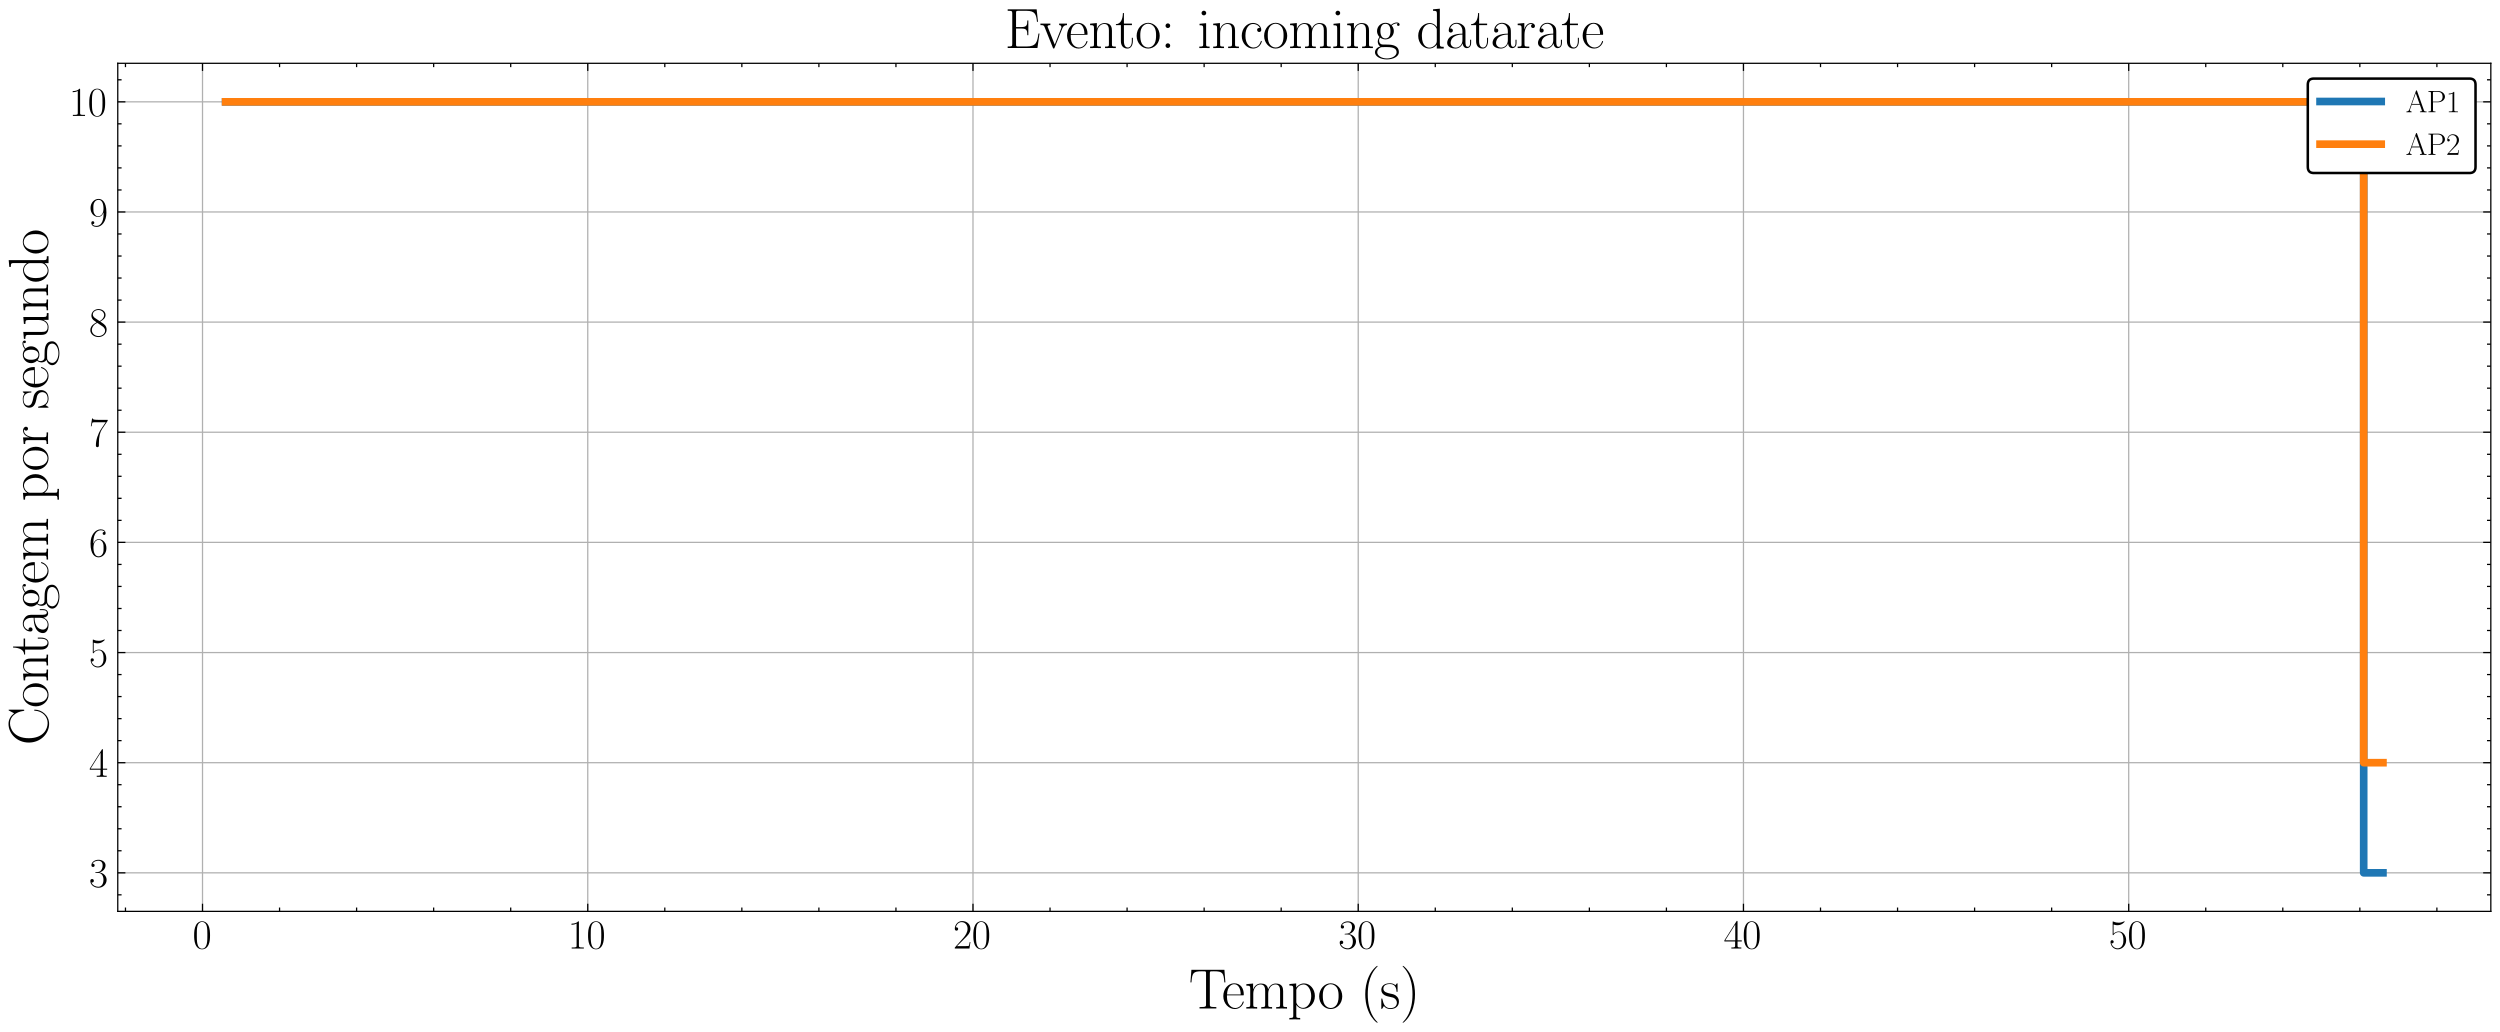 <?xml version="1.0" encoding="utf-8" standalone="no"?>
<!DOCTYPE svg PUBLIC "-//W3C//DTD SVG 1.1//EN"
  "http://www.w3.org/Graphics/SVG/1.1/DTD/svg11.dtd">
<svg xmlns:xlink="http://www.w3.org/1999/xlink" width="980.64pt" height="404.64pt" viewBox="0 0 980.64 404.64" xmlns="http://www.w3.org/2000/svg" version="1.1">
 <defs>
  <style type="text/css">*{stroke-linejoin: round; stroke-linecap: butt}</style>
 </defs>
 <g id="figure_1">
  <g id="patch_1">
   <path d="M 0 404.64 
L 980.64 404.64 
L 980.64 0 
L 0 0 
z
" style="fill: #ffffff"/>
  </g>
  <g id="axes_1">
   <g id="patch_2">
    <path d="M 46.192 357.491 
L 977.04 357.491 
L 977.04 24.821 
L 46.192 24.821 
z
" style="fill: #ffffff"/>
   </g>
   <g id="matplotlib.axis_1">
    <g id="xtick_1">
     <g id="line2d_1">
      <path d="M 79.436 357.491 
L 79.436 24.821 
" clip-path="url(#p90698cda07)" style="fill: none; stroke: #b0b0b0; stroke-width: 0.5; stroke-linecap: square"/>
     </g>
     <g id="line2d_2">
      <defs>
       <path id="ma5d0b72483" d="M 0 0 
L 0 -3 
" style="stroke: #000000; stroke-width: 0.5"/>
      </defs>
      <g>
       <use xlink:href="#ma5d0b72483" x="79.436" y="357.491" style="stroke: #000000; stroke-width: 0.5"/>
      </g>
     </g>
     <g id="line2d_3">
      <defs>
       <path id="mf39a423fa5" d="M 0 0 
L 0 3 
" style="stroke: #000000; stroke-width: 0.5"/>
      </defs>
      <g>
       <use xlink:href="#mf39a423fa5" x="79.436" y="24.821" style="stroke: #000000; stroke-width: 0.5"/>
      </g>
     </g>
     <g id="text_1">
      <!-- $\mathdefault{0}$ -->
      <g transform="translate(75.534 372.061) scale(0.16 -0.16)">
       <defs>
        <path id="CMR17-30" d="M 2688 2025 
C 2688 2416 2682 3080 2413 3591 
C 2176 4039 1798 4198 1466 4198 
C 1158 4198 768 4058 525 3597 
C 269 3118 243 2524 243 2025 
C 243 1661 250 1106 448 619 
C 723 -39 1216 -128 1466 -128 
C 1760 -128 2208 -7 2470 600 
C 2662 1042 2688 1559 2688 2025 
z
M 1466 -26 
C 1056 -26 813 325 723 812 
C 653 1188 653 1738 653 2096 
C 653 2588 653 2997 736 3387 
C 858 3929 1216 4096 1466 4096 
C 1728 4096 2067 3923 2189 3400 
C 2272 3036 2278 2607 2278 2096 
C 2278 1680 2278 1169 2202 792 
C 2067 95 1690 -26 1466 -26 
z
" transform="scale(0.016)"/>
       </defs>
       <use xlink:href="#CMR17-30" transform="scale(0.996)"/>
      </g>
     </g>
    </g>
    <g id="xtick_2">
     <g id="line2d_4">
      <path d="M 230.548 357.491 
L 230.548 24.821 
" clip-path="url(#p90698cda07)" style="fill: none; stroke: #b0b0b0; stroke-width: 0.5; stroke-linecap: square"/>
     </g>
     <g id="line2d_5">
      <g>
       <use xlink:href="#ma5d0b72483" x="230.548" y="357.491" style="stroke: #000000; stroke-width: 0.5"/>
      </g>
     </g>
     <g id="line2d_6">
      <g>
       <use xlink:href="#mf39a423fa5" x="230.548" y="24.821" style="stroke: #000000; stroke-width: 0.5"/>
      </g>
     </g>
     <g id="text_2">
      <!-- $\mathdefault{10}$ -->
      <g transform="translate(222.744 372.061) scale(0.16 -0.16)">
       <defs>
        <path id="CMR17-31" d="M 1702 4058 
C 1702 4192 1696 4192 1606 4192 
C 1357 3916 979 3827 621 3827 
C 602 3827 570 3827 563 3808 
C 557 3795 557 3782 557 3648 
C 755 3648 1088 3686 1344 3839 
L 1344 461 
C 1344 236 1331 160 781 160 
L 589 160 
L 589 0 
C 896 0 1216 0 1523 0 
C 1830 0 2150 0 2458 0 
L 2458 160 
L 2266 160 
C 1715 160 1702 230 1702 458 
L 1702 4058 
z
" transform="scale(0.016)"/>
       </defs>
       <use xlink:href="#CMR17-31" transform="scale(0.996)"/>
       <use xlink:href="#CMR17-30" transform="translate(45.69 0) scale(0.996)"/>
      </g>
     </g>
    </g>
    <g id="xtick_3">
     <g id="line2d_7">
      <path d="M 381.66 357.491 
L 381.66 24.821 
" clip-path="url(#p90698cda07)" style="fill: none; stroke: #b0b0b0; stroke-width: 0.5; stroke-linecap: square"/>
     </g>
     <g id="line2d_8">
      <g>
       <use xlink:href="#ma5d0b72483" x="381.66" y="357.491" style="stroke: #000000; stroke-width: 0.5"/>
      </g>
     </g>
     <g id="line2d_9">
      <g>
       <use xlink:href="#mf39a423fa5" x="381.66" y="24.821" style="stroke: #000000; stroke-width: 0.5"/>
      </g>
     </g>
     <g id="text_3">
      <!-- $\mathdefault{20}$ -->
      <g transform="translate(373.856 372.061) scale(0.16 -0.16)">
       <defs>
        <path id="CMR17-32" d="M 2669 989 
L 2554 989 
C 2490 536 2438 459 2413 420 
C 2381 369 1920 369 1830 369 
L 602 369 
C 832 619 1280 1072 1824 1597 
C 2214 1967 2669 2402 2669 3035 
C 2669 3790 2067 4224 1395 4224 
C 691 4224 262 3604 262 3030 
C 262 2780 448 2748 525 2748 
C 589 2748 781 2787 781 3010 
C 781 3207 614 3264 525 3264 
C 486 3264 448 3258 422 3245 
C 544 3790 915 4058 1306 4058 
C 1862 4058 2227 3617 2227 3035 
C 2227 2479 1901 2000 1536 1584 
L 262 146 
L 262 0 
L 2515 0 
L 2669 989 
z
" transform="scale(0.016)"/>
       </defs>
       <use xlink:href="#CMR17-32" transform="scale(0.996)"/>
       <use xlink:href="#CMR17-30" transform="translate(45.69 0) scale(0.996)"/>
      </g>
     </g>
    </g>
    <g id="xtick_4">
     <g id="line2d_10">
      <path d="M 532.772 357.491 
L 532.772 24.821 
" clip-path="url(#p90698cda07)" style="fill: none; stroke: #b0b0b0; stroke-width: 0.5; stroke-linecap: square"/>
     </g>
     <g id="line2d_11">
      <g>
       <use xlink:href="#ma5d0b72483" x="532.772" y="357.491" style="stroke: #000000; stroke-width: 0.5"/>
      </g>
     </g>
     <g id="line2d_12">
      <g>
       <use xlink:href="#mf39a423fa5" x="532.772" y="24.821" style="stroke: #000000; stroke-width: 0.5"/>
      </g>
     </g>
     <g id="text_4">
      <!-- $\mathdefault{30}$ -->
      <g transform="translate(524.968 372.061) scale(0.16 -0.16)">
       <defs>
        <path id="CMR17-33" d="M 1414 2157 
C 1984 2157 2234 1662 2234 1090 
C 2234 320 1824 25 1453 25 
C 1114 25 563 194 390 693 
C 422 680 454 680 486 680 
C 640 680 755 782 755 948 
C 755 1133 614 1216 486 1216 
C 378 1216 211 1165 211 926 
C 211 335 787 -128 1466 -128 
C 2176 -128 2720 430 2720 1085 
C 2720 1707 2208 2157 1600 2227 
C 2086 2328 2554 2756 2554 3329 
C 2554 3820 2048 4179 1472 4179 
C 890 4179 378 3829 378 3329 
C 378 3110 544 3072 627 3072 
C 762 3072 877 3155 877 3321 
C 877 3486 762 3569 627 3569 
C 602 3569 570 3569 544 3557 
C 730 3959 1235 4032 1459 4032 
C 1683 4032 2106 3925 2106 3320 
C 2106 3143 2080 2828 1862 2550 
C 1670 2304 1453 2304 1242 2284 
C 1210 2284 1062 2269 1037 2269 
C 992 2263 966 2257 966 2208 
C 966 2163 973 2157 1101 2157 
L 1414 2157 
z
" transform="scale(0.016)"/>
       </defs>
       <use xlink:href="#CMR17-33" transform="scale(0.996)"/>
       <use xlink:href="#CMR17-30" transform="translate(45.69 0) scale(0.996)"/>
      </g>
     </g>
    </g>
    <g id="xtick_5">
     <g id="line2d_13">
      <path d="M 683.883 357.491 
L 683.883 24.821 
" clip-path="url(#p90698cda07)" style="fill: none; stroke: #b0b0b0; stroke-width: 0.5; stroke-linecap: square"/>
     </g>
     <g id="line2d_14">
      <g>
       <use xlink:href="#ma5d0b72483" x="683.883" y="357.491" style="stroke: #000000; stroke-width: 0.5"/>
      </g>
     </g>
     <g id="line2d_15">
      <g>
       <use xlink:href="#mf39a423fa5" x="683.883" y="24.821" style="stroke: #000000; stroke-width: 0.5"/>
      </g>
     </g>
     <g id="text_5">
      <!-- $\mathdefault{40}$ -->
      <g transform="translate(676.079 372.061) scale(0.16 -0.16)">
       <defs>
        <path id="CMR17-34" d="M 2150 4122 
C 2150 4256 2144 4256 2029 4256 
L 128 1254 
L 128 1088 
L 1779 1088 
L 1779 457 
C 1779 224 1766 160 1318 160 
L 1197 160 
L 1197 0 
C 1402 0 1747 0 1965 0 
C 2182 0 2528 0 2733 0 
L 2733 160 
L 2611 160 
C 2163 160 2150 224 2150 457 
L 2150 1088 
L 2803 1088 
L 2803 1254 
L 2150 1254 
L 2150 4122 
z
M 1798 3703 
L 1798 1254 
L 256 1254 
L 1798 3703 
z
" transform="scale(0.016)"/>
       </defs>
       <use xlink:href="#CMR17-34" transform="scale(0.996)"/>
       <use xlink:href="#CMR17-30" transform="translate(45.69 0) scale(0.996)"/>
      </g>
     </g>
    </g>
    <g id="xtick_6">
     <g id="line2d_16">
      <path d="M 834.995 357.491 
L 834.995 24.821 
" clip-path="url(#p90698cda07)" style="fill: none; stroke: #b0b0b0; stroke-width: 0.5; stroke-linecap: square"/>
     </g>
     <g id="line2d_17">
      <g>
       <use xlink:href="#ma5d0b72483" x="834.995" y="357.491" style="stroke: #000000; stroke-width: 0.5"/>
      </g>
     </g>
     <g id="line2d_18">
      <g>
       <use xlink:href="#mf39a423fa5" x="834.995" y="24.821" style="stroke: #000000; stroke-width: 0.5"/>
      </g>
     </g>
     <g id="text_6">
      <!-- $\mathdefault{50}$ -->
      <g transform="translate(827.191 372.061) scale(0.16 -0.16)">
       <defs>
        <path id="CMR17-35" d="M 730 3692 
C 794 3666 1056 3584 1325 3584 
C 1920 3584 2246 3911 2432 4100 
C 2432 4157 2432 4192 2394 4192 
C 2387 4192 2374 4192 2323 4163 
C 2099 4058 1837 3973 1517 3973 
C 1325 3973 1037 3999 723 4139 
C 653 4171 640 4171 634 4171 
C 602 4171 595 4164 595 4037 
L 595 2203 
C 595 2089 595 2057 659 2057 
C 691 2057 704 2070 736 2114 
C 941 2401 1222 2522 1542 2522 
C 1766 2522 2246 2382 2246 1289 
C 2246 1085 2246 715 2054 421 
C 1894 159 1645 25 1370 25 
C 947 25 518 320 403 814 
C 429 807 480 795 506 795 
C 589 795 749 840 749 1038 
C 749 1210 627 1280 506 1280 
C 358 1280 262 1190 262 1011 
C 262 454 704 -128 1382 -128 
C 2042 -128 2669 440 2669 1264 
C 2669 2030 2170 2624 1549 2624 
C 1222 2624 947 2503 730 2274 
L 730 3692 
z
" transform="scale(0.016)"/>
       </defs>
       <use xlink:href="#CMR17-35" transform="scale(0.996)"/>
       <use xlink:href="#CMR17-30" transform="translate(45.69 0) scale(0.996)"/>
      </g>
     </g>
    </g>
    <g id="xtick_7">
     <g id="line2d_19">
      <defs>
       <path id="m58a79ea430" d="M 0 0 
L 0 -1.5 
" style="stroke: #000000; stroke-width: 0.5"/>
      </defs>
      <g>
       <use xlink:href="#m58a79ea430" x="49.214" y="357.491" style="stroke: #000000; stroke-width: 0.5"/>
      </g>
     </g>
     <g id="line2d_20">
      <defs>
       <path id="mb6c9763fec" d="M 0 0 
L 0 1.5 
" style="stroke: #000000; stroke-width: 0.5"/>
      </defs>
      <g>
       <use xlink:href="#mb6c9763fec" x="49.214" y="24.821" style="stroke: #000000; stroke-width: 0.5"/>
      </g>
     </g>
    </g>
    <g id="xtick_8">
     <g id="line2d_21">
      <g>
       <use xlink:href="#m58a79ea430" x="109.659" y="357.491" style="stroke: #000000; stroke-width: 0.5"/>
      </g>
     </g>
     <g id="line2d_22">
      <g>
       <use xlink:href="#mb6c9763fec" x="109.659" y="24.821" style="stroke: #000000; stroke-width: 0.5"/>
      </g>
     </g>
    </g>
    <g id="xtick_9">
     <g id="line2d_23">
      <g>
       <use xlink:href="#m58a79ea430" x="139.881" y="357.491" style="stroke: #000000; stroke-width: 0.5"/>
      </g>
     </g>
     <g id="line2d_24">
      <g>
       <use xlink:href="#mb6c9763fec" x="139.881" y="24.821" style="stroke: #000000; stroke-width: 0.5"/>
      </g>
     </g>
    </g>
    <g id="xtick_10">
     <g id="line2d_25">
      <g>
       <use xlink:href="#m58a79ea430" x="170.103" y="357.491" style="stroke: #000000; stroke-width: 0.5"/>
      </g>
     </g>
     <g id="line2d_26">
      <g>
       <use xlink:href="#mb6c9763fec" x="170.103" y="24.821" style="stroke: #000000; stroke-width: 0.5"/>
      </g>
     </g>
    </g>
    <g id="xtick_11">
     <g id="line2d_27">
      <g>
       <use xlink:href="#m58a79ea430" x="200.326" y="357.491" style="stroke: #000000; stroke-width: 0.5"/>
      </g>
     </g>
     <g id="line2d_28">
      <g>
       <use xlink:href="#mb6c9763fec" x="200.326" y="24.821" style="stroke: #000000; stroke-width: 0.5"/>
      </g>
     </g>
    </g>
    <g id="xtick_12">
     <g id="line2d_29">
      <g>
       <use xlink:href="#m58a79ea430" x="260.77" y="357.491" style="stroke: #000000; stroke-width: 0.5"/>
      </g>
     </g>
     <g id="line2d_30">
      <g>
       <use xlink:href="#mb6c9763fec" x="260.77" y="24.821" style="stroke: #000000; stroke-width: 0.5"/>
      </g>
     </g>
    </g>
    <g id="xtick_13">
     <g id="line2d_31">
      <g>
       <use xlink:href="#m58a79ea430" x="290.993" y="357.491" style="stroke: #000000; stroke-width: 0.5"/>
      </g>
     </g>
     <g id="line2d_32">
      <g>
       <use xlink:href="#mb6c9763fec" x="290.993" y="24.821" style="stroke: #000000; stroke-width: 0.5"/>
      </g>
     </g>
    </g>
    <g id="xtick_14">
     <g id="line2d_33">
      <g>
       <use xlink:href="#m58a79ea430" x="321.215" y="357.491" style="stroke: #000000; stroke-width: 0.5"/>
      </g>
     </g>
     <g id="line2d_34">
      <g>
       <use xlink:href="#mb6c9763fec" x="321.215" y="24.821" style="stroke: #000000; stroke-width: 0.5"/>
      </g>
     </g>
    </g>
    <g id="xtick_15">
     <g id="line2d_35">
      <g>
       <use xlink:href="#m58a79ea430" x="351.438" y="357.491" style="stroke: #000000; stroke-width: 0.5"/>
      </g>
     </g>
     <g id="line2d_36">
      <g>
       <use xlink:href="#mb6c9763fec" x="351.438" y="24.821" style="stroke: #000000; stroke-width: 0.5"/>
      </g>
     </g>
    </g>
    <g id="xtick_16">
     <g id="line2d_37">
      <g>
       <use xlink:href="#m58a79ea430" x="411.882" y="357.491" style="stroke: #000000; stroke-width: 0.5"/>
      </g>
     </g>
     <g id="line2d_38">
      <g>
       <use xlink:href="#mb6c9763fec" x="411.882" y="24.821" style="stroke: #000000; stroke-width: 0.5"/>
      </g>
     </g>
    </g>
    <g id="xtick_17">
     <g id="line2d_39">
      <g>
       <use xlink:href="#m58a79ea430" x="442.105" y="357.491" style="stroke: #000000; stroke-width: 0.5"/>
      </g>
     </g>
     <g id="line2d_40">
      <g>
       <use xlink:href="#mb6c9763fec" x="442.105" y="24.821" style="stroke: #000000; stroke-width: 0.5"/>
      </g>
     </g>
    </g>
    <g id="xtick_18">
     <g id="line2d_41">
      <g>
       <use xlink:href="#m58a79ea430" x="472.327" y="357.491" style="stroke: #000000; stroke-width: 0.5"/>
      </g>
     </g>
     <g id="line2d_42">
      <g>
       <use xlink:href="#mb6c9763fec" x="472.327" y="24.821" style="stroke: #000000; stroke-width: 0.5"/>
      </g>
     </g>
    </g>
    <g id="xtick_19">
     <g id="line2d_43">
      <g>
       <use xlink:href="#m58a79ea430" x="502.549" y="357.491" style="stroke: #000000; stroke-width: 0.5"/>
      </g>
     </g>
     <g id="line2d_44">
      <g>
       <use xlink:href="#mb6c9763fec" x="502.549" y="24.821" style="stroke: #000000; stroke-width: 0.5"/>
      </g>
     </g>
    </g>
    <g id="xtick_20">
     <g id="line2d_45">
      <g>
       <use xlink:href="#m58a79ea430" x="562.994" y="357.491" style="stroke: #000000; stroke-width: 0.5"/>
      </g>
     </g>
     <g id="line2d_46">
      <g>
       <use xlink:href="#mb6c9763fec" x="562.994" y="24.821" style="stroke: #000000; stroke-width: 0.5"/>
      </g>
     </g>
    </g>
    <g id="xtick_21">
     <g id="line2d_47">
      <g>
       <use xlink:href="#m58a79ea430" x="593.216" y="357.491" style="stroke: #000000; stroke-width: 0.5"/>
      </g>
     </g>
     <g id="line2d_48">
      <g>
       <use xlink:href="#mb6c9763fec" x="593.216" y="24.821" style="stroke: #000000; stroke-width: 0.5"/>
      </g>
     </g>
    </g>
    <g id="xtick_22">
     <g id="line2d_49">
      <g>
       <use xlink:href="#m58a79ea430" x="623.439" y="357.491" style="stroke: #000000; stroke-width: 0.5"/>
      </g>
     </g>
     <g id="line2d_50">
      <g>
       <use xlink:href="#mb6c9763fec" x="623.439" y="24.821" style="stroke: #000000; stroke-width: 0.5"/>
      </g>
     </g>
    </g>
    <g id="xtick_23">
     <g id="line2d_51">
      <g>
       <use xlink:href="#m58a79ea430" x="653.661" y="357.491" style="stroke: #000000; stroke-width: 0.5"/>
      </g>
     </g>
     <g id="line2d_52">
      <g>
       <use xlink:href="#mb6c9763fec" x="653.661" y="24.821" style="stroke: #000000; stroke-width: 0.5"/>
      </g>
     </g>
    </g>
    <g id="xtick_24">
     <g id="line2d_53">
      <g>
       <use xlink:href="#m58a79ea430" x="714.106" y="357.491" style="stroke: #000000; stroke-width: 0.5"/>
      </g>
     </g>
     <g id="line2d_54">
      <g>
       <use xlink:href="#mb6c9763fec" x="714.106" y="24.821" style="stroke: #000000; stroke-width: 0.5"/>
      </g>
     </g>
    </g>
    <g id="xtick_25">
     <g id="line2d_55">
      <g>
       <use xlink:href="#m58a79ea430" x="744.328" y="357.491" style="stroke: #000000; stroke-width: 0.5"/>
      </g>
     </g>
     <g id="line2d_56">
      <g>
       <use xlink:href="#mb6c9763fec" x="744.328" y="24.821" style="stroke: #000000; stroke-width: 0.5"/>
      </g>
     </g>
    </g>
    <g id="xtick_26">
     <g id="line2d_57">
      <g>
       <use xlink:href="#m58a79ea430" x="774.55" y="357.491" style="stroke: #000000; stroke-width: 0.5"/>
      </g>
     </g>
     <g id="line2d_58">
      <g>
       <use xlink:href="#mb6c9763fec" x="774.55" y="24.821" style="stroke: #000000; stroke-width: 0.5"/>
      </g>
     </g>
    </g>
    <g id="xtick_27">
     <g id="line2d_59">
      <g>
       <use xlink:href="#m58a79ea430" x="804.773" y="357.491" style="stroke: #000000; stroke-width: 0.5"/>
      </g>
     </g>
     <g id="line2d_60">
      <g>
       <use xlink:href="#mb6c9763fec" x="804.773" y="24.821" style="stroke: #000000; stroke-width: 0.5"/>
      </g>
     </g>
    </g>
    <g id="xtick_28">
     <g id="line2d_61">
      <g>
       <use xlink:href="#m58a79ea430" x="865.217" y="357.491" style="stroke: #000000; stroke-width: 0.5"/>
      </g>
     </g>
     <g id="line2d_62">
      <g>
       <use xlink:href="#mb6c9763fec" x="865.217" y="24.821" style="stroke: #000000; stroke-width: 0.5"/>
      </g>
     </g>
    </g>
    <g id="xtick_29">
     <g id="line2d_63">
      <g>
       <use xlink:href="#m58a79ea430" x="895.44" y="357.491" style="stroke: #000000; stroke-width: 0.5"/>
      </g>
     </g>
     <g id="line2d_64">
      <g>
       <use xlink:href="#mb6c9763fec" x="895.44" y="24.821" style="stroke: #000000; stroke-width: 0.5"/>
      </g>
     </g>
    </g>
    <g id="xtick_30">
     <g id="line2d_65">
      <g>
       <use xlink:href="#m58a79ea430" x="925.662" y="357.491" style="stroke: #000000; stroke-width: 0.5"/>
      </g>
     </g>
     <g id="line2d_66">
      <g>
       <use xlink:href="#mb6c9763fec" x="925.662" y="24.821" style="stroke: #000000; stroke-width: 0.5"/>
      </g>
     </g>
    </g>
    <g id="xtick_31">
     <g id="line2d_67">
      <g>
       <use xlink:href="#m58a79ea430" x="955.884" y="357.491" style="stroke: #000000; stroke-width: 0.5"/>
      </g>
     </g>
     <g id="line2d_68">
      <g>
       <use xlink:href="#mb6c9763fec" x="955.884" y="24.821" style="stroke: #000000; stroke-width: 0.5"/>
      </g>
     </g>
    </g>
    <g id="text_7">
     <!-- Tempo (s) -->
     <g transform="translate(466.325 395.579) scale(0.22 -0.22)">
      <defs>
       <path id="CMR17-54" d="M 3981 4326 
L 288 4326 
L 179 2918 
L 294 2918 
C 378 3976 467 4160 1453 4160 
C 1568 4160 1754 4160 1805 4154 
C 1926 4135 1926 4058 1926 3912 
L 1926 459 
C 1926 230 1907 160 1376 160 
L 1197 160 
L 1197 0 
C 1504 0 1824 0 2138 0 
C 2451 0 2771 0 3078 0 
L 3078 160 
L 2899 160 
C 2368 160 2349 230 2349 459 
L 2349 3912 
C 2349 4052 2349 4129 2464 4154 
C 2515 4160 2701 4160 2816 4160 
C 3795 4160 3891 3976 3974 2918 
L 4090 2918 
L 3981 4326 
z
" transform="scale(0.016)"/>
       <path id="CMR17-65" d="M 2438 1472 
C 2464 1498 2464 1511 2464 1576 
C 2464 2238 2118 2816 1389 2816 
C 710 2816 173 2169 173 1383 
C 173 551 781 -64 1459 -64 
C 2176 -64 2458 607 2458 740 
C 2458 784 2419 784 2406 784 
C 2362 784 2355 771 2330 696 
C 2189 265 1837 51 1504 51 
C 1229 51 954 203 781 480 
C 582 803 582 1176 582 1472 
L 2438 1472 
z
M 589 1568 
C 634 2505 1126 2714 1382 2714 
C 1818 2714 2112 2297 2118 1568 
L 589 1568 
z
" transform="scale(0.016)"/>
       <path id="CMR17-6d" d="M 4326 1933 
C 4326 2252 4269 2790 3507 2790 
C 3072 2790 2771 2496 2656 2151 
L 2650 2151 
C 2573 2676 2195 2790 1837 2790 
C 1331 2790 1069 2400 973 2144 
L 966 2144 
L 966 2790 
L 211 2720 
L 211 2554 
C 589 2554 646 2515 646 2208 
L 646 428 
C 646 184 621 153 211 153 
L 211 -13 
C 365 0 646 0 813 0 
C 979 0 1267 0 1421 -13 
L 1421 153 
C 1011 153 986 178 986 428 
L 986 1658 
C 986 2247 1344 2688 1792 2688 
C 2266 2688 2317 2266 2317 1958 
L 2317 428 
C 2317 184 2291 153 1882 153 
L 1882 -13 
C 2035 0 2317 0 2483 0 
C 2650 0 2938 0 3091 -13 
L 3091 153 
C 2682 153 2656 178 2656 428 
L 2656 1658 
C 2656 2247 3014 2688 3462 2688 
C 3936 2688 3987 2266 3987 1958 
L 3987 428 
C 3987 184 3962 153 3552 153 
L 3552 -13 
C 3706 0 3987 0 4154 0 
C 4320 0 4608 0 4762 -13 
L 4762 153 
C 4352 153 4326 178 4326 428 
L 4326 1933 
z
" transform="scale(0.016)"/>
       <path id="CMR17-70" d="M 1408 -1063 
C 998 -1063 973 -1037 973 -789 
L 973 402 
C 1158 134 1427 -38 1766 -38 
C 2406 -38 3053 523 3053 1388 
C 3053 2191 2496 2802 1837 2802 
C 1453 2802 1139 2592 960 2338 
L 960 2802 
L 198 2732 
L 198 2567 
C 576 2567 634 2528 634 2223 
L 634 -789 
C 634 -1031 608 -1063 198 -1063 
L 198 -1228 
C 352 -1216 634 -1216 800 -1216 
C 966 -1216 1254 -1216 1408 -1228 
L 1408 -1063 
z
M 973 2012 
C 973 2102 973 2235 1222 2471 
C 1254 2497 1472 2688 1792 2688 
C 2259 2688 2643 2108 2643 1382 
C 2643 656 2234 64 1728 64 
C 1498 64 1248 172 1056 472 
C 973 612 973 650 973 752 
L 973 2012 
z
" transform="scale(0.016)"/>
       <path id="CMR17-6f" d="M 2758 1356 
C 2758 2176 2163 2816 1466 2816 
C 768 2816 173 2176 173 1356 
C 173 551 768 -64 1466 -64 
C 2163 -64 2758 551 2758 1356 
z
M 1466 51 
C 1165 51 909 230 762 480 
C 602 767 582 1126 582 1408 
C 582 1677 595 2010 762 2298 
C 890 2509 1139 2714 1466 2714 
C 1754 2714 1997 2554 2150 2330 
C 2349 2029 2349 1607 2349 1408 
C 2349 1158 2336 775 2163 467 
C 1984 173 1709 51 1466 51 
z
" transform="scale(0.016)"/>
       <path id="CMR17-28" d="M 1958 -1561 
C 1958 -1555 1958 -1542 1939 -1523 
C 1645 -1224 858 -407 858 1581 
C 858 3569 1632 4379 1946 4697 
C 1946 4704 1958 4717 1958 4736 
C 1958 4755 1939 4768 1914 4768 
C 1843 4768 1299 4296 986 3594 
C 666 2887 576 2199 576 1588 
C 576 1128 621 351 1005 -471 
C 1312 -1135 1837 -1600 1914 -1600 
C 1946 -1600 1958 -1587 1958 -1561 
z
" transform="scale(0.016)"/>
       <path id="CMR17-73" d="M 1978 2697 
C 1978 2813 1971 2819 1933 2819 
C 1907 2819 1901 2813 1824 2717 
C 1805 2691 1747 2626 1728 2601 
C 1523 2819 1235 2819 1126 2819 
C 416 2819 160 2447 160 2076 
C 160 1498 813 1365 998 1325 
C 1402 1243 1542 1217 1677 1101 
C 1760 1025 1901 884 1901 654 
C 1901 384 1747 38 1158 38 
C 602 38 403 460 288 1021 
C 269 1110 269 1117 218 1117 
C 166 1117 160 1110 160 983 
L 160 63 
C 160 -51 166 -58 205 -58 
C 237 -58 243 -51 275 0 
C 314 57 410 211 448 276 
C 576 103 800 -64 1158 -64 
C 1792 -64 2131 283 2131 784 
C 2131 1112 1958 1285 1875 1362 
C 1683 1561 1459 1606 1190 1657 
C 838 1735 390 1825 390 2217 
C 390 2383 480 2737 1126 2737 
C 1811 2737 1850 2094 1862 1888 
C 1869 1856 1901 1849 1920 1849 
C 1978 1849 1978 1869 1978 1978 
L 1978 2697 
z
" transform="scale(0.016)"/>
       <path id="CMR17-29" d="M 1683 1581 
C 1683 2040 1638 2817 1254 3639 
C 947 4303 422 4768 346 4768 
C 326 4768 301 4761 301 4729 
C 301 4717 307 4710 314 4697 
C 621 4378 1402 3568 1402 1584 
C 1402 -407 627 -1217 314 -1537 
C 307 -1549 301 -1556 301 -1568 
C 301 -1600 326 -1600 346 -1600 
C 416 -1600 960 -1128 1274 -426 
C 1594 281 1683 969 1683 1581 
z
" transform="scale(0.016)"/>
      </defs>
      <use xlink:href="#CMR17-54" transform="scale(0.996)"/>
      <use xlink:href="#CMR17-65" transform="translate(58.703 0) scale(0.996)"/>
      <use xlink:href="#CMR17-6d" transform="translate(99.188 0) scale(0.996)"/>
      <use xlink:href="#CMR17-70" transform="translate(176.108 0) scale(0.996)"/>
      <use xlink:href="#CMR17-6f" transform="translate(229.606 0) scale(0.996)"/>
      <use xlink:href="#CMR17-28" transform="translate(305.372 0) scale(0.996)"/>
      <use xlink:href="#CMR17-73" transform="translate(340.653 0) scale(0.996)"/>
      <use xlink:href="#CMR17-29" transform="translate(376.454 0) scale(0.996)"/>
     </g>
    </g>
   </g>
   <g id="matplotlib.axis_2">
    <g id="ytick_1">
     <g id="line2d_69">
      <path d="M 46.192 342.37 
L 977.04 342.37 
" clip-path="url(#p90698cda07)" style="fill: none; stroke: #b0b0b0; stroke-width: 0.5; stroke-linecap: square"/>
     </g>
     <g id="line2d_70">
      <defs>
       <path id="m11fe7fea44" d="M 0 0 
L 3 0 
" style="stroke: #000000; stroke-width: 0.5"/>
      </defs>
      <g>
       <use xlink:href="#m11fe7fea44" x="46.192" y="342.37" style="stroke: #000000; stroke-width: 0.5"/>
      </g>
     </g>
     <g id="line2d_71">
      <defs>
       <path id="mef9d02a76a" d="M 0 0 
L -3 0 
" style="stroke: #000000; stroke-width: 0.5"/>
      </defs>
      <g>
       <use xlink:href="#mef9d02a76a" x="977.04" y="342.37" style="stroke: #000000; stroke-width: 0.5"/>
      </g>
     </g>
     <g id="text_8">
      <!-- $\mathdefault{3}$ -->
      <g transform="translate(34.888 347.905) scale(0.16 -0.16)">
       <use xlink:href="#CMR17-33" transform="scale(0.996)"/>
      </g>
     </g>
    </g>
    <g id="ytick_2">
     <g id="line2d_72">
      <path d="M 46.192 299.166 
L 977.04 299.166 
" clip-path="url(#p90698cda07)" style="fill: none; stroke: #b0b0b0; stroke-width: 0.5; stroke-linecap: square"/>
     </g>
     <g id="line2d_73">
      <g>
       <use xlink:href="#m11fe7fea44" x="46.192" y="299.166" style="stroke: #000000; stroke-width: 0.5"/>
      </g>
     </g>
     <g id="line2d_74">
      <g>
       <use xlink:href="#mef9d02a76a" x="977.04" y="299.166" style="stroke: #000000; stroke-width: 0.5"/>
      </g>
     </g>
     <g id="text_9">
      <!-- $\mathdefault{4}$ -->
      <g transform="translate(34.888 304.701) scale(0.16 -0.16)">
       <use xlink:href="#CMR17-34" transform="scale(0.996)"/>
      </g>
     </g>
    </g>
    <g id="ytick_3">
     <g id="line2d_75">
      <path d="M 46.192 255.962 
L 977.04 255.962 
" clip-path="url(#p90698cda07)" style="fill: none; stroke: #b0b0b0; stroke-width: 0.5; stroke-linecap: square"/>
     </g>
     <g id="line2d_76">
      <g>
       <use xlink:href="#m11fe7fea44" x="46.192" y="255.962" style="stroke: #000000; stroke-width: 0.5"/>
      </g>
     </g>
     <g id="line2d_77">
      <g>
       <use xlink:href="#mef9d02a76a" x="977.04" y="255.962" style="stroke: #000000; stroke-width: 0.5"/>
      </g>
     </g>
     <g id="text_10">
      <!-- $\mathdefault{5}$ -->
      <g transform="translate(34.888 261.497) scale(0.16 -0.16)">
       <use xlink:href="#CMR17-35" transform="scale(0.996)"/>
      </g>
     </g>
    </g>
    <g id="ytick_4">
     <g id="line2d_78">
      <path d="M 46.192 212.758 
L 977.04 212.758 
" clip-path="url(#p90698cda07)" style="fill: none; stroke: #b0b0b0; stroke-width: 0.5; stroke-linecap: square"/>
     </g>
     <g id="line2d_79">
      <g>
       <use xlink:href="#m11fe7fea44" x="46.192" y="212.758" style="stroke: #000000; stroke-width: 0.5"/>
      </g>
     </g>
     <g id="line2d_80">
      <g>
       <use xlink:href="#mef9d02a76a" x="977.04" y="212.758" style="stroke: #000000; stroke-width: 0.5"/>
      </g>
     </g>
     <g id="text_11">
      <!-- $\mathdefault{6}$ -->
      <g transform="translate(34.888 218.293) scale(0.16 -0.16)">
       <defs>
        <path id="CMR17-36" d="M 678 2176 
C 678 3690 1395 4032 1811 4032 
C 1946 4032 2272 4009 2400 3776 
C 2298 3776 2106 3776 2106 3553 
C 2106 3381 2246 3323 2336 3323 
C 2394 3323 2566 3348 2566 3560 
C 2566 3954 2246 4179 1805 4179 
C 1043 4179 243 3390 243 1984 
C 243 253 966 -128 1478 -128 
C 2099 -128 2688 427 2688 1283 
C 2688 2081 2170 2662 1517 2662 
C 1126 2662 838 2407 678 1960 
L 678 2176 
z
M 1478 25 
C 691 25 691 1200 691 1436 
C 691 1896 909 2560 1504 2560 
C 1613 2560 1926 2560 2138 2120 
C 2253 1870 2253 1609 2253 1289 
C 2253 944 2253 690 2118 434 
C 1978 171 1773 25 1478 25 
z
" transform="scale(0.016)"/>
       </defs>
       <use xlink:href="#CMR17-36" transform="scale(0.996)"/>
      </g>
     </g>
    </g>
    <g id="ytick_5">
     <g id="line2d_81">
      <path d="M 46.192 169.554 
L 977.04 169.554 
" clip-path="url(#p90698cda07)" style="fill: none; stroke: #b0b0b0; stroke-width: 0.5; stroke-linecap: square"/>
     </g>
     <g id="line2d_82">
      <g>
       <use xlink:href="#m11fe7fea44" x="46.192" y="169.554" style="stroke: #000000; stroke-width: 0.5"/>
      </g>
     </g>
     <g id="line2d_83">
      <g>
       <use xlink:href="#mef9d02a76a" x="977.04" y="169.554" style="stroke: #000000; stroke-width: 0.5"/>
      </g>
     </g>
     <g id="text_12">
      <!-- $\mathdefault{7}$ -->
      <g transform="translate(34.888 175.089) scale(0.16 -0.16)">
       <defs>
        <path id="CMR17-37" d="M 2886 3941 
L 2886 4081 
L 1382 4081 
C 634 4081 621 4165 595 4288 
L 480 4288 
L 294 3094 
L 410 3094 
C 429 3215 474 3540 550 3661 
C 589 3712 1062 3712 1171 3712 
L 2579 3712 
L 1869 2661 
C 1395 1954 1069 999 1069 165 
C 1069 89 1069 -128 1299 -128 
C 1530 -128 1530 89 1530 171 
L 1530 465 
C 1530 1508 1709 2196 2003 2636 
L 2886 3941 
z
" transform="scale(0.016)"/>
       </defs>
       <use xlink:href="#CMR17-37" transform="scale(0.996)"/>
      </g>
     </g>
    </g>
    <g id="ytick_6">
     <g id="line2d_84">
      <path d="M 46.192 126.35 
L 977.04 126.35 
" clip-path="url(#p90698cda07)" style="fill: none; stroke: #b0b0b0; stroke-width: 0.5; stroke-linecap: square"/>
     </g>
     <g id="line2d_85">
      <g>
       <use xlink:href="#m11fe7fea44" x="46.192" y="126.35" style="stroke: #000000; stroke-width: 0.5"/>
      </g>
     </g>
     <g id="line2d_86">
      <g>
       <use xlink:href="#mef9d02a76a" x="977.04" y="126.35" style="stroke: #000000; stroke-width: 0.5"/>
      </g>
     </g>
     <g id="text_13">
      <!-- $\mathdefault{8}$ -->
      <g transform="translate(34.888 131.885) scale(0.16 -0.16)">
       <defs>
        <path id="CMR17-38" d="M 1741 2264 
C 2144 2467 2554 2773 2554 3263 
C 2554 3841 1990 4179 1472 4179 
C 890 4179 378 3759 378 3180 
C 378 3021 416 2747 666 2505 
C 730 2442 998 2251 1171 2130 
C 883 1983 211 1634 211 934 
C 211 279 838 -128 1459 -128 
C 2144 -128 2720 362 2720 1010 
C 2720 1590 2330 1857 2074 2029 
L 1741 2264 
z
M 902 2822 
C 851 2854 595 3051 595 3351 
C 595 3739 998 4032 1459 4032 
C 1965 4032 2336 3676 2336 3262 
C 2336 2669 1670 2331 1638 2331 
C 1632 2331 1626 2331 1574 2370 
L 902 2822 
z
M 2080 1519 
C 2176 1449 2483 1240 2483 851 
C 2483 381 2010 25 1472 25 
C 890 25 448 438 448 940 
C 448 1443 838 1862 1280 2060 
L 2080 1519 
z
" transform="scale(0.016)"/>
       </defs>
       <use xlink:href="#CMR17-38" transform="scale(0.996)"/>
      </g>
     </g>
    </g>
    <g id="ytick_7">
     <g id="line2d_87">
      <path d="M 46.192 83.146 
L 977.04 83.146 
" clip-path="url(#p90698cda07)" style="fill: none; stroke: #b0b0b0; stroke-width: 0.5; stroke-linecap: square"/>
     </g>
     <g id="line2d_88">
      <g>
       <use xlink:href="#m11fe7fea44" x="46.192" y="83.146" style="stroke: #000000; stroke-width: 0.5"/>
      </g>
     </g>
     <g id="line2d_89">
      <g>
       <use xlink:href="#mef9d02a76a" x="977.04" y="83.146" style="stroke: #000000; stroke-width: 0.5"/>
      </g>
     </g>
     <g id="text_14">
      <!-- $\mathdefault{9}$ -->
      <g transform="translate(34.888 88.681) scale(0.16 -0.16)">
       <defs>
        <path id="CMR17-39" d="M 2253 1864 
C 2253 464 1670 31 1190 31 
C 1043 31 685 31 538 294 
C 704 268 826 357 826 518 
C 826 692 685 749 595 749 
C 538 749 365 723 365 506 
C 365 71 742 -128 1203 -128 
C 1939 -128 2688 674 2688 2073 
C 2688 3817 1971 4179 1485 4179 
C 851 4179 243 3628 243 2778 
C 243 1991 762 1408 1414 1408 
C 1952 1408 2189 1903 2253 2112 
L 2253 1864 
z
M 1427 1510 
C 1254 1510 1011 1542 813 1922 
C 678 2169 678 2461 678 2771 
C 678 3146 678 3405 858 3684 
C 947 3817 1114 4032 1485 4032 
C 2240 4032 2240 2885 2240 2632 
C 2240 2182 2035 1510 1427 1510 
z
" transform="scale(0.016)"/>
       </defs>
       <use xlink:href="#CMR17-39" transform="scale(0.996)"/>
      </g>
     </g>
    </g>
    <g id="ytick_8">
     <g id="line2d_90">
      <path d="M 46.192 39.942 
L 977.04 39.942 
" clip-path="url(#p90698cda07)" style="fill: none; stroke: #b0b0b0; stroke-width: 0.5; stroke-linecap: square"/>
     </g>
     <g id="line2d_91">
      <g>
       <use xlink:href="#m11fe7fea44" x="46.192" y="39.942" style="stroke: #000000; stroke-width: 0.5"/>
      </g>
     </g>
     <g id="line2d_92">
      <g>
       <use xlink:href="#mef9d02a76a" x="977.04" y="39.942" style="stroke: #000000; stroke-width: 0.5"/>
      </g>
     </g>
     <g id="text_15">
      <!-- $\mathdefault{10}$ -->
      <g transform="translate(27.084 45.477) scale(0.16 -0.16)">
       <use xlink:href="#CMR17-31" transform="scale(0.996)"/>
       <use xlink:href="#CMR17-30" transform="translate(45.69 0) scale(0.996)"/>
      </g>
     </g>
    </g>
    <g id="ytick_9">
     <g id="line2d_93">
      <defs>
       <path id="m1f264be202" d="M 0 0 
L 1.5 0 
" style="stroke: #000000; stroke-width: 0.5"/>
      </defs>
      <g>
       <use xlink:href="#m1f264be202" x="46.192" y="351.011" style="stroke: #000000; stroke-width: 0.5"/>
      </g>
     </g>
     <g id="line2d_94">
      <defs>
       <path id="m85de86d633" d="M 0 0 
L -1.5 0 
" style="stroke: #000000; stroke-width: 0.5"/>
      </defs>
      <g>
       <use xlink:href="#m85de86d633" x="977.04" y="351.011" style="stroke: #000000; stroke-width: 0.5"/>
      </g>
     </g>
    </g>
    <g id="ytick_10">
     <g id="line2d_95">
      <g>
       <use xlink:href="#m1f264be202" x="46.192" y="333.729" style="stroke: #000000; stroke-width: 0.5"/>
      </g>
     </g>
     <g id="line2d_96">
      <g>
       <use xlink:href="#m85de86d633" x="977.04" y="333.729" style="stroke: #000000; stroke-width: 0.5"/>
      </g>
     </g>
    </g>
    <g id="ytick_11">
     <g id="line2d_97">
      <g>
       <use xlink:href="#m1f264be202" x="46.192" y="325.088" style="stroke: #000000; stroke-width: 0.5"/>
      </g>
     </g>
     <g id="line2d_98">
      <g>
       <use xlink:href="#m85de86d633" x="977.04" y="325.088" style="stroke: #000000; stroke-width: 0.5"/>
      </g>
     </g>
    </g>
    <g id="ytick_12">
     <g id="line2d_99">
      <g>
       <use xlink:href="#m1f264be202" x="46.192" y="316.447" style="stroke: #000000; stroke-width: 0.5"/>
      </g>
     </g>
     <g id="line2d_100">
      <g>
       <use xlink:href="#m85de86d633" x="977.04" y="316.447" style="stroke: #000000; stroke-width: 0.5"/>
      </g>
     </g>
    </g>
    <g id="ytick_13">
     <g id="line2d_101">
      <g>
       <use xlink:href="#m1f264be202" x="46.192" y="307.807" style="stroke: #000000; stroke-width: 0.5"/>
      </g>
     </g>
     <g id="line2d_102">
      <g>
       <use xlink:href="#m85de86d633" x="977.04" y="307.807" style="stroke: #000000; stroke-width: 0.5"/>
      </g>
     </g>
    </g>
    <g id="ytick_14">
     <g id="line2d_103">
      <g>
       <use xlink:href="#m1f264be202" x="46.192" y="290.525" style="stroke: #000000; stroke-width: 0.5"/>
      </g>
     </g>
     <g id="line2d_104">
      <g>
       <use xlink:href="#m85de86d633" x="977.04" y="290.525" style="stroke: #000000; stroke-width: 0.5"/>
      </g>
     </g>
    </g>
    <g id="ytick_15">
     <g id="line2d_105">
      <g>
       <use xlink:href="#m1f264be202" x="46.192" y="281.884" style="stroke: #000000; stroke-width: 0.5"/>
      </g>
     </g>
     <g id="line2d_106">
      <g>
       <use xlink:href="#m85de86d633" x="977.04" y="281.884" style="stroke: #000000; stroke-width: 0.5"/>
      </g>
     </g>
    </g>
    <g id="ytick_16">
     <g id="line2d_107">
      <g>
       <use xlink:href="#m1f264be202" x="46.192" y="273.243" style="stroke: #000000; stroke-width: 0.5"/>
      </g>
     </g>
     <g id="line2d_108">
      <g>
       <use xlink:href="#m85de86d633" x="977.04" y="273.243" style="stroke: #000000; stroke-width: 0.5"/>
      </g>
     </g>
    </g>
    <g id="ytick_17">
     <g id="line2d_109">
      <g>
       <use xlink:href="#m1f264be202" x="46.192" y="264.603" style="stroke: #000000; stroke-width: 0.5"/>
      </g>
     </g>
     <g id="line2d_110">
      <g>
       <use xlink:href="#m85de86d633" x="977.04" y="264.603" style="stroke: #000000; stroke-width: 0.5"/>
      </g>
     </g>
    </g>
    <g id="ytick_18">
     <g id="line2d_111">
      <g>
       <use xlink:href="#m1f264be202" x="46.192" y="247.321" style="stroke: #000000; stroke-width: 0.5"/>
      </g>
     </g>
     <g id="line2d_112">
      <g>
       <use xlink:href="#m85de86d633" x="977.04" y="247.321" style="stroke: #000000; stroke-width: 0.5"/>
      </g>
     </g>
    </g>
    <g id="ytick_19">
     <g id="line2d_113">
      <g>
       <use xlink:href="#m1f264be202" x="46.192" y="238.68" style="stroke: #000000; stroke-width: 0.5"/>
      </g>
     </g>
     <g id="line2d_114">
      <g>
       <use xlink:href="#m85de86d633" x="977.04" y="238.68" style="stroke: #000000; stroke-width: 0.5"/>
      </g>
     </g>
    </g>
    <g id="ytick_20">
     <g id="line2d_115">
      <g>
       <use xlink:href="#m1f264be202" x="46.192" y="230.04" style="stroke: #000000; stroke-width: 0.5"/>
      </g>
     </g>
     <g id="line2d_116">
      <g>
       <use xlink:href="#m85de86d633" x="977.04" y="230.04" style="stroke: #000000; stroke-width: 0.5"/>
      </g>
     </g>
    </g>
    <g id="ytick_21">
     <g id="line2d_117">
      <g>
       <use xlink:href="#m1f264be202" x="46.192" y="221.399" style="stroke: #000000; stroke-width: 0.5"/>
      </g>
     </g>
     <g id="line2d_118">
      <g>
       <use xlink:href="#m85de86d633" x="977.04" y="221.399" style="stroke: #000000; stroke-width: 0.5"/>
      </g>
     </g>
    </g>
    <g id="ytick_22">
     <g id="line2d_119">
      <g>
       <use xlink:href="#m1f264be202" x="46.192" y="204.117" style="stroke: #000000; stroke-width: 0.5"/>
      </g>
     </g>
     <g id="line2d_120">
      <g>
       <use xlink:href="#m85de86d633" x="977.04" y="204.117" style="stroke: #000000; stroke-width: 0.5"/>
      </g>
     </g>
    </g>
    <g id="ytick_23">
     <g id="line2d_121">
      <g>
       <use xlink:href="#m1f264be202" x="46.192" y="195.476" style="stroke: #000000; stroke-width: 0.5"/>
      </g>
     </g>
     <g id="line2d_122">
      <g>
       <use xlink:href="#m85de86d633" x="977.04" y="195.476" style="stroke: #000000; stroke-width: 0.5"/>
      </g>
     </g>
    </g>
    <g id="ytick_24">
     <g id="line2d_123">
      <g>
       <use xlink:href="#m1f264be202" x="46.192" y="186.836" style="stroke: #000000; stroke-width: 0.5"/>
      </g>
     </g>
     <g id="line2d_124">
      <g>
       <use xlink:href="#m85de86d633" x="977.04" y="186.836" style="stroke: #000000; stroke-width: 0.5"/>
      </g>
     </g>
    </g>
    <g id="ytick_25">
     <g id="line2d_125">
      <g>
       <use xlink:href="#m1f264be202" x="46.192" y="178.195" style="stroke: #000000; stroke-width: 0.5"/>
      </g>
     </g>
     <g id="line2d_126">
      <g>
       <use xlink:href="#m85de86d633" x="977.04" y="178.195" style="stroke: #000000; stroke-width: 0.5"/>
      </g>
     </g>
    </g>
    <g id="ytick_26">
     <g id="line2d_127">
      <g>
       <use xlink:href="#m1f264be202" x="46.192" y="160.913" style="stroke: #000000; stroke-width: 0.5"/>
      </g>
     </g>
     <g id="line2d_128">
      <g>
       <use xlink:href="#m85de86d633" x="977.04" y="160.913" style="stroke: #000000; stroke-width: 0.5"/>
      </g>
     </g>
    </g>
    <g id="ytick_27">
     <g id="line2d_129">
      <g>
       <use xlink:href="#m1f264be202" x="46.192" y="152.272" style="stroke: #000000; stroke-width: 0.5"/>
      </g>
     </g>
     <g id="line2d_130">
      <g>
       <use xlink:href="#m85de86d633" x="977.04" y="152.272" style="stroke: #000000; stroke-width: 0.5"/>
      </g>
     </g>
    </g>
    <g id="ytick_28">
     <g id="line2d_131">
      <g>
       <use xlink:href="#m1f264be202" x="46.192" y="143.632" style="stroke: #000000; stroke-width: 0.5"/>
      </g>
     </g>
     <g id="line2d_132">
      <g>
       <use xlink:href="#m85de86d633" x="977.04" y="143.632" style="stroke: #000000; stroke-width: 0.5"/>
      </g>
     </g>
    </g>
    <g id="ytick_29">
     <g id="line2d_133">
      <g>
       <use xlink:href="#m1f264be202" x="46.192" y="134.991" style="stroke: #000000; stroke-width: 0.5"/>
      </g>
     </g>
     <g id="line2d_134">
      <g>
       <use xlink:href="#m85de86d633" x="977.04" y="134.991" style="stroke: #000000; stroke-width: 0.5"/>
      </g>
     </g>
    </g>
    <g id="ytick_30">
     <g id="line2d_135">
      <g>
       <use xlink:href="#m1f264be202" x="46.192" y="117.709" style="stroke: #000000; stroke-width: 0.5"/>
      </g>
     </g>
     <g id="line2d_136">
      <g>
       <use xlink:href="#m85de86d633" x="977.04" y="117.709" style="stroke: #000000; stroke-width: 0.5"/>
      </g>
     </g>
    </g>
    <g id="ytick_31">
     <g id="line2d_137">
      <g>
       <use xlink:href="#m1f264be202" x="46.192" y="109.068" style="stroke: #000000; stroke-width: 0.5"/>
      </g>
     </g>
     <g id="line2d_138">
      <g>
       <use xlink:href="#m85de86d633" x="977.04" y="109.068" style="stroke: #000000; stroke-width: 0.5"/>
      </g>
     </g>
    </g>
    <g id="ytick_32">
     <g id="line2d_139">
      <g>
       <use xlink:href="#m1f264be202" x="46.192" y="100.428" style="stroke: #000000; stroke-width: 0.5"/>
      </g>
     </g>
     <g id="line2d_140">
      <g>
       <use xlink:href="#m85de86d633" x="977.04" y="100.428" style="stroke: #000000; stroke-width: 0.5"/>
      </g>
     </g>
    </g>
    <g id="ytick_33">
     <g id="line2d_141">
      <g>
       <use xlink:href="#m1f264be202" x="46.192" y="91.787" style="stroke: #000000; stroke-width: 0.5"/>
      </g>
     </g>
     <g id="line2d_142">
      <g>
       <use xlink:href="#m85de86d633" x="977.04" y="91.787" style="stroke: #000000; stroke-width: 0.5"/>
      </g>
     </g>
    </g>
    <g id="ytick_34">
     <g id="line2d_143">
      <g>
       <use xlink:href="#m1f264be202" x="46.192" y="74.505" style="stroke: #000000; stroke-width: 0.5"/>
      </g>
     </g>
     <g id="line2d_144">
      <g>
       <use xlink:href="#m85de86d633" x="977.04" y="74.505" style="stroke: #000000; stroke-width: 0.5"/>
      </g>
     </g>
    </g>
    <g id="ytick_35">
     <g id="line2d_145">
      <g>
       <use xlink:href="#m1f264be202" x="46.192" y="65.864" style="stroke: #000000; stroke-width: 0.5"/>
      </g>
     </g>
     <g id="line2d_146">
      <g>
       <use xlink:href="#m85de86d633" x="977.04" y="65.864" style="stroke: #000000; stroke-width: 0.5"/>
      </g>
     </g>
    </g>
    <g id="ytick_36">
     <g id="line2d_147">
      <g>
       <use xlink:href="#m1f264be202" x="46.192" y="57.224" style="stroke: #000000; stroke-width: 0.5"/>
      </g>
     </g>
     <g id="line2d_148">
      <g>
       <use xlink:href="#m85de86d633" x="977.04" y="57.224" style="stroke: #000000; stroke-width: 0.5"/>
      </g>
     </g>
    </g>
    <g id="ytick_37">
     <g id="line2d_149">
      <g>
       <use xlink:href="#m1f264be202" x="46.192" y="48.583" style="stroke: #000000; stroke-width: 0.5"/>
      </g>
     </g>
     <g id="line2d_150">
      <g>
       <use xlink:href="#m85de86d633" x="977.04" y="48.583" style="stroke: #000000; stroke-width: 0.5"/>
      </g>
     </g>
    </g>
    <g id="ytick_38">
     <g id="line2d_151">
      <g>
       <use xlink:href="#m1f264be202" x="46.192" y="31.301" style="stroke: #000000; stroke-width: 0.5"/>
      </g>
     </g>
     <g id="line2d_152">
      <g>
       <use xlink:href="#m85de86d633" x="977.04" y="31.301" style="stroke: #000000; stroke-width: 0.5"/>
      </g>
     </g>
    </g>
    <g id="text_16">
     <!-- Contagem por segundo -->
     <g transform="translate(18.821 292.305) rotate(-90) scale(0.22 -0.22)">
      <defs>
       <path id="CMR17-43" d="M 3974 4289 
C 3974 4403 3968 4410 3930 4410 
C 3904 4410 3898 4403 3853 4327 
L 3571 3792 
C 3258 4187 2874 4416 2381 4416 
C 1286 4416 294 3456 294 2148 
C 294 826 1286 -128 2387 -128 
C 3366 -128 3974 730 3974 1461 
C 3974 1524 3974 1550 3917 1550 
C 3866 1550 3866 1531 3859 1474 
C 3808 585 3168 38 2477 38 
C 1824 38 781 495 781 2147 
C 781 3805 1843 4250 2464 4250 
C 3187 4250 3712 3628 3834 2745 
C 3846 2668 3846 2655 3904 2655 
C 3974 2655 3974 2668 3974 2783 
L 3974 4289 
z
" transform="scale(0.016)"/>
       <path id="CMR17-6e" d="M 2656 1933 
C 2656 2259 2592 2790 1837 2790 
C 1331 2790 1069 2400 973 2144 
L 966 2144 
L 966 2790 
L 211 2720 
L 211 2554 
C 589 2554 646 2515 646 2208 
L 646 428 
C 646 184 621 153 211 153 
L 211 -13 
C 365 0 646 0 813 0 
C 979 0 1267 0 1421 -13 
L 1421 153 
C 1011 153 986 178 986 428 
L 986 1658 
C 986 2247 1344 2688 1792 2688 
C 2266 2688 2317 2266 2317 1958 
L 2317 428 
C 2317 184 2291 153 1882 153 
L 1882 -13 
C 2035 0 2317 0 2483 0 
C 2650 0 2938 0 3091 -13 
L 3091 153 
C 2682 153 2656 178 2656 428 
L 2656 1933 
z
" transform="scale(0.016)"/>
       <path id="CMR17-74" d="M 966 2560 
L 1862 2560 
L 1862 2725 
L 966 2725 
L 966 3904 
L 851 3904 
C 838 3245 614 2668 70 2668 
L 70 2560 
L 627 2560 
L 627 771 
C 627 650 627 -64 1370 -64 
C 1747 -64 1965 306 1965 777 
L 1965 1140 
L 1850 1140 
L 1850 783 
C 1850 344 1677 51 1408 51 
C 1222 51 966 178 966 758 
L 966 2560 
z
" transform="scale(0.016)"/>
       <path id="CMR17-61" d="M 2304 1653 
C 2304 2072 2304 2294 2035 2543 
C 1798 2752 1523 2816 1306 2816 
C 800 2816 435 2407 435 1971 
C 435 1728 627 1728 666 1728 
C 749 1728 896 1778 896 1954 
C 896 2112 774 2181 666 2181 
C 640 2181 608 2174 589 2168 
C 723 2592 1069 2714 1293 2714 
C 1613 2714 1965 2429 1965 1885 
L 1965 1600 
C 1587 1600 1133 1549 774 1357 
C 371 1133 256 813 256 570 
C 256 77 832 -64 1171 -64 
C 1523 -64 1850 139 1990 511 
C 2003 233 2182 -18 2464 -18 
C 2598 -18 2938 70 2938 567 
L 2938 920 
L 2822 920 
L 2822 562 
C 2822 178 2650 128 2566 128 
C 2304 128 2304 458 2304 738 
L 2304 1653 
z
M 1965 870 
C 1965 317 1568 38 1216 38 
C 896 38 646 275 646 570 
C 646 761 730 1100 1101 1305 
C 1408 1478 1760 1504 1965 1504 
L 1965 870 
z
" transform="scale(0.016)"/>
       <path id="CMR17-67" d="M 710 1164 
C 832 1068 1043 960 1299 960 
C 1805 960 2240 1357 2240 1888 
C 2240 2054 2189 2310 1997 2509 
C 2176 2692 2438 2752 2586 2752 
C 2611 2752 2650 2752 2682 2734 
C 2656 2728 2598 2703 2598 2605 
C 2598 2527 2656 2471 2739 2471 
C 2835 2471 2886 2533 2886 2614 
C 2886 2731 2790 2854 2586 2854 
C 2330 2854 2106 2738 1926 2580 
C 1734 2753 1504 2816 1299 2816 
C 794 2816 358 2419 358 1888 
C 358 1522 570 1292 634 1228 
C 442 1004 442 743 442 711 
C 442 545 506 302 723 168 
C 390 85 128 -169 128 -486 
C 128 -943 736 -1280 1466 -1280 
C 2170 -1280 2803 -956 2803 -479 
C 2803 384 1856 384 1363 384 
C 1216 384 954 384 922 391 
C 723 423 589 602 589 826 
C 589 883 589 1024 710 1164 
z
M 1299 1068 
C 736 1068 736 1760 736 1889 
C 736 2016 736 2708 1299 2708 
C 1862 2708 1862 2016 1862 1889 
C 1862 1760 1862 1068 1299 1068 
z
M 1466 -1171 
C 826 -1171 384 -835 384 -486 
C 384 -289 493 -105 634 -4 
C 794 104 858 104 1293 104 
C 1818 104 2547 104 2547 -486 
C 2547 -835 2106 -1171 1466 -1171 
z
" transform="scale(0.016)"/>
       <path id="CMR17-72" d="M 960 1497 
C 960 2112 1222 2688 1702 2688 
C 1747 2688 1792 2682 1837 2662 
C 1837 2662 1696 2617 1696 2452 
C 1696 2298 1818 2234 1914 2234 
C 1990 2234 2131 2279 2131 2458 
C 2131 2663 1926 2790 1709 2790 
C 1222 2790 1011 2317 947 2093 
L 941 2093 
L 941 2790 
L 198 2720 
L 198 2554 
C 576 2554 634 2515 634 2208 
L 634 428 
C 634 184 608 153 198 153 
L 198 -13 
C 352 0 646 0 813 0 
C 998 0 1325 0 1498 -13 
L 1498 153 
C 1037 153 960 153 960 440 
L 960 1497 
z
" transform="scale(0.016)"/>
       <path id="CMR17-75" d="M 1882 2693 
L 1882 2528 
C 2259 2528 2317 2489 2317 2186 
L 2317 1032 
C 2317 500 2029 38 1555 38 
C 1030 38 986 348 986 678 
L 986 2763 
L 211 2693 
L 211 2528 
C 467 2528 640 2528 646 2274 
L 646 1058 
C 646 633 646 361 813 183 
C 896 101 1056 -64 1517 -64 
C 2061 -64 2272 377 2323 506 
L 2330 506 
L 2330 -63 
L 3091 -63 
L 3091 128 
C 2714 128 2656 166 2656 473 
L 2656 2763 
L 1882 2693 
z
" transform="scale(0.016)"/>
       <path id="CMR17-64" d="M 1869 4326 
L 1869 4160 
C 2246 4160 2304 4122 2304 3820 
L 2304 2345 
C 2278 2377 2016 2790 1498 2790 
C 845 2790 211 2208 211 1364 
C 211 525 806 -64 1434 -64 
C 1978 -64 2259 337 2291 380 
L 2291 -63 
L 3066 -63 
L 3066 128 
C 2688 128 2630 166 2630 473 
L 2630 4396 
L 1869 4326 
z
M 2291 755 
C 2291 563 2176 390 2029 262 
C 1811 70 1594 38 1472 38 
C 1286 38 621 134 621 1356 
C 621 2612 1363 2688 1530 2688 
C 1824 2688 2061 2522 2208 2291 
C 2291 2157 2291 2138 2291 2023 
L 2291 755 
z
" transform="scale(0.016)"/>
      </defs>
      <use xlink:href="#CMR17-43" transform="scale(0.996)"/>
      <use xlink:href="#CMR17-6f" transform="translate(66.51 0) scale(0.996)"/>
      <use xlink:href="#CMR17-6e" transform="translate(112.2 0) scale(0.996)"/>
      <use xlink:href="#CMR17-74" transform="translate(160.493 0) scale(0.996)"/>
      <use xlink:href="#CMR17-61" transform="translate(195.774 0) scale(0.996)"/>
      <use xlink:href="#CMR17-67" transform="translate(241.465 0) scale(0.996)"/>
      <use xlink:href="#CMR17-65" transform="translate(287.155 0) scale(0.996)"/>
      <use xlink:href="#CMR17-6d" transform="translate(327.641 0) scale(0.996)"/>
      <use xlink:href="#CMR17-70" transform="translate(434.636 0) scale(0.996)"/>
      <use xlink:href="#CMR17-6f" transform="translate(488.134 0) scale(0.996)"/>
      <use xlink:href="#CMR17-72" transform="translate(533.824 0) scale(0.996)"/>
      <use xlink:href="#CMR17-73" transform="translate(599.181 0) scale(0.996)"/>
      <use xlink:href="#CMR17-65" transform="translate(634.983 0) scale(0.996)"/>
      <use xlink:href="#CMR17-67" transform="translate(675.468 0) scale(0.996)"/>
      <use xlink:href="#CMR17-75" transform="translate(721.159 0) scale(0.996)"/>
      <use xlink:href="#CMR17-6e" transform="translate(772.054 0) scale(0.996)"/>
      <use xlink:href="#CMR17-64" transform="translate(822.949 0) scale(0.996)"/>
      <use xlink:href="#CMR17-6f" transform="translate(873.845 0) scale(0.996)"/>
     </g>
    </g>
   </g>
   <g id="line2d_153">
    <path d="M 88.503 39.942 
L 96.059 39.942 
L 96.059 39.942 
L 111.17 39.942 
L 111.17 39.942 
L 126.281 39.942 
L 126.281 39.942 
L 141.392 39.942 
L 141.392 39.942 
L 156.503 39.942 
L 156.503 39.942 
L 171.615 39.942 
L 171.615 39.942 
L 186.726 39.942 
L 186.726 39.942 
L 201.837 39.942 
L 201.837 39.942 
L 216.948 39.942 
L 216.948 39.942 
L 232.059 39.942 
L 232.059 39.942 
L 247.17 39.942 
L 247.17 39.942 
L 262.282 39.942 
L 262.282 39.942 
L 277.393 39.942 
L 277.393 39.942 
L 292.504 39.942 
L 292.504 39.942 
L 307.615 39.942 
L 307.615 39.942 
L 322.726 39.942 
L 322.726 39.942 
L 337.837 39.942 
L 337.837 39.942 
L 352.949 39.942 
L 352.949 39.942 
L 368.06 39.942 
L 368.06 39.942 
L 383.171 39.942 
L 383.171 39.942 
L 398.282 39.942 
L 398.282 39.942 
L 413.393 39.942 
L 413.393 39.942 
L 428.504 39.942 
L 428.504 39.942 
L 443.616 39.942 
L 443.616 39.942 
L 458.727 39.942 
L 458.727 39.942 
L 473.838 39.942 
L 473.838 39.942 
L 488.949 39.942 
L 488.949 39.942 
L 504.06 39.942 
L 504.06 39.942 
L 519.172 39.942 
L 519.172 39.942 
L 534.283 39.942 
L 534.283 39.942 
L 549.394 39.942 
L 549.394 39.942 
L 564.505 39.942 
L 564.505 39.942 
L 579.616 39.942 
L 579.616 39.942 
L 594.727 39.942 
L 594.727 39.942 
L 609.839 39.942 
L 609.839 39.942 
L 624.95 39.942 
L 624.95 39.942 
L 640.061 39.942 
L 640.061 39.942 
L 655.172 39.942 
L 655.172 39.942 
L 670.283 39.942 
L 670.283 39.942 
L 685.394 39.942 
L 685.394 39.942 
L 700.506 39.942 
L 700.506 39.942 
L 715.617 39.942 
L 715.617 39.942 
L 730.728 39.942 
L 730.728 39.942 
L 745.839 39.942 
L 745.839 39.942 
L 760.95 39.942 
L 760.95 39.942 
L 776.061 39.942 
L 776.061 39.942 
L 791.173 39.942 
L 791.173 39.942 
L 806.284 39.942 
L 806.284 39.942 
L 821.395 39.942 
L 821.395 39.942 
L 836.506 39.942 
L 836.506 39.942 
L 851.617 39.942 
L 851.617 39.942 
L 866.728 39.942 
L 866.728 39.942 
L 881.84 39.942 
L 881.84 39.942 
L 896.951 39.942 
L 896.951 39.942 
L 912.062 39.942 
L 912.062 39.942 
L 927.173 39.942 
L 927.173 342.37 
L 934.729 342.37 
" clip-path="url(#p90698cda07)" style="fill: none; stroke: #1f77b4; stroke-width: 3; stroke-linecap: square"/>
   </g>
   <g id="line2d_154">
    <path d="M 88.503 39.942 
L 96.059 39.942 
L 96.059 39.942 
L 111.17 39.942 
L 111.17 39.942 
L 126.281 39.942 
L 126.281 39.942 
L 141.392 39.942 
L 141.392 39.942 
L 156.503 39.942 
L 156.503 39.942 
L 171.615 39.942 
L 171.615 39.942 
L 186.726 39.942 
L 186.726 39.942 
L 201.837 39.942 
L 201.837 39.942 
L 216.948 39.942 
L 216.948 39.942 
L 232.059 39.942 
L 232.059 39.942 
L 247.17 39.942 
L 247.17 39.942 
L 262.282 39.942 
L 262.282 39.942 
L 277.393 39.942 
L 277.393 39.942 
L 292.504 39.942 
L 292.504 39.942 
L 307.615 39.942 
L 307.615 39.942 
L 322.726 39.942 
L 322.726 39.942 
L 337.837 39.942 
L 337.837 39.942 
L 352.949 39.942 
L 352.949 39.942 
L 368.06 39.942 
L 368.06 39.942 
L 383.171 39.942 
L 383.171 39.942 
L 398.282 39.942 
L 398.282 39.942 
L 413.393 39.942 
L 413.393 39.942 
L 428.504 39.942 
L 428.504 39.942 
L 443.616 39.942 
L 443.616 39.942 
L 458.727 39.942 
L 458.727 39.942 
L 473.838 39.942 
L 473.838 39.942 
L 488.949 39.942 
L 488.949 39.942 
L 504.06 39.942 
L 504.06 39.942 
L 519.172 39.942 
L 519.172 39.942 
L 534.283 39.942 
L 534.283 39.942 
L 549.394 39.942 
L 549.394 39.942 
L 564.505 39.942 
L 564.505 39.942 
L 579.616 39.942 
L 579.616 39.942 
L 594.727 39.942 
L 594.727 39.942 
L 609.839 39.942 
L 609.839 39.942 
L 624.95 39.942 
L 624.95 39.942 
L 640.061 39.942 
L 640.061 39.942 
L 655.172 39.942 
L 655.172 39.942 
L 670.283 39.942 
L 670.283 39.942 
L 685.394 39.942 
L 685.394 39.942 
L 700.506 39.942 
L 700.506 39.942 
L 715.617 39.942 
L 715.617 39.942 
L 730.728 39.942 
L 730.728 39.942 
L 745.839 39.942 
L 745.839 39.942 
L 760.95 39.942 
L 760.95 39.942 
L 776.061 39.942 
L 776.061 39.942 
L 791.173 39.942 
L 791.173 39.942 
L 806.284 39.942 
L 806.284 39.942 
L 821.395 39.942 
L 821.395 39.942 
L 836.506 39.942 
L 836.506 39.942 
L 851.617 39.942 
L 851.617 39.942 
L 866.728 39.942 
L 866.728 39.942 
L 881.84 39.942 
L 881.84 39.942 
L 896.951 39.942 
L 896.951 39.942 
L 912.062 39.942 
L 912.062 39.942 
L 927.173 39.942 
L 927.173 299.166 
L 934.729 299.166 
" clip-path="url(#p90698cda07)" style="fill: none; stroke: #ff7f0e; stroke-width: 3; stroke-linecap: square"/>
   </g>
   <g id="patch_3">
    <path d="M 46.192 357.491 
L 46.192 24.821 
" style="fill: none; stroke: #000000; stroke-width: 0.5; stroke-linejoin: miter; stroke-linecap: square"/>
   </g>
   <g id="patch_4">
    <path d="M 977.04 357.491 
L 977.04 24.821 
" style="fill: none; stroke: #000000; stroke-width: 0.5; stroke-linejoin: miter; stroke-linecap: square"/>
   </g>
   <g id="patch_5">
    <path d="M 46.192 357.491 
L 977.04 357.491 
" style="fill: none; stroke: #000000; stroke-width: 0.5; stroke-linejoin: miter; stroke-linecap: square"/>
   </g>
   <g id="patch_6">
    <path d="M 46.192 24.821 
L 977.04 24.821 
" style="fill: none; stroke: #000000; stroke-width: 0.5; stroke-linejoin: miter; stroke-linecap: square"/>
   </g>
   <g id="text_17">
    <!-- Evento: incoming datarate -->
    <g transform="translate(394.128 18.821) scale(0.22 -0.22)">
     <defs>
      <path id="CMR17-45" d="M 3885 1615 
L 3770 1615 
C 3629 676 3546 166 2419 166 
L 1530 166 
C 1274 166 1261 197 1261 414 
L 1261 2176 
L 1862 2176 
C 2464 2176 2522 1960 2522 1430 
L 2637 1430 
L 2637 3081 
L 2522 3081 
C 2522 2557 2464 2342 1862 2342 
L 1261 2342 
L 1261 3913 
C 1261 4128 1274 4160 1530 4160 
L 2406 4160 
C 3398 4160 3514 3769 3603 2929 
L 3718 2929 
L 3565 4325 
L 326 4325 
L 326 4160 
C 768 4160 838 4160 838 3874 
L 838 451 
C 838 166 768 166 326 166 
L 326 0 
L 3654 0 
L 3885 1615 
z
" transform="scale(0.016)"/>
      <path id="CMR17-76" d="M 2502 2163 
C 2560 2304 2662 2560 3034 2560 
L 3034 2726 
C 2912 2726 2752 2726 2630 2726 
C 2496 2726 2285 2726 2157 2732 
L 2157 2566 
C 2317 2553 2406 2477 2406 2311 
C 2406 2253 2406 2240 2368 2151 
L 1664 377 
L 902 2286 
C 864 2369 864 2381 864 2407 
C 864 2560 1075 2560 1171 2560 
L 1171 2732 
C 1018 2726 736 2726 576 2726 
C 403 2726 205 2726 64 2732 
L 64 2560 
C 307 2560 442 2560 518 2362 
L 1446 44 
C 1485 -51 1491 -64 1549 -64 
C 1606 -64 1613 -51 1651 44 
L 2502 2163 
z
" transform="scale(0.016)"/>
      <path id="CMR17-3a" d="M 1062 2491 
C 1062 2650 934 2752 800 2752 
C 672 2752 538 2650 538 2491 
C 538 2332 666 2230 800 2230 
C 928 2230 1062 2332 1062 2491 
z
M 1062 261 
C 1062 420 934 522 800 522 
C 672 522 538 420 538 261 
C 538 102 666 0 800 0 
C 928 0 1062 102 1062 261 
z
" transform="scale(0.016)"/>
      <path id="CMR17-69" d="M 992 3909 
C 992 4049 877 4170 730 4170 
C 589 4170 467 4056 467 3909 
C 467 3769 582 3648 730 3648 
C 870 3648 992 3763 992 3909 
z
M 243 2706 
L 243 2541 
C 602 2541 653 2502 653 2197 
L 653 427 
C 653 184 627 153 218 153 
L 218 -13 
C 371 0 646 0 806 0 
C 960 0 1222 0 1370 -13 
L 1370 153 
C 992 153 979 191 979 420 
L 979 2776 
L 243 2706 
z
" transform="scale(0.016)"/>
      <path id="CMR17-63" d="M 2234 2240 
C 2112 2240 1933 2240 1933 2017 
C 1933 1838 2080 1787 2163 1787 
C 2208 1787 2394 1807 2394 2024 
C 2394 2467 1958 2803 1466 2803 
C 787 2803 211 2178 211 1363 
C 211 516 813 -64 1466 -64 
C 2259 -64 2458 677 2458 748 
C 2458 774 2451 793 2406 793 
C 2362 793 2355 787 2330 703 
C 2163 180 1798 51 1523 51 
C 1114 51 621 427 621 1369 
C 621 2338 1094 2688 1472 2688 
C 1722 2688 2093 2573 2234 2240 
z
" transform="scale(0.016)"/>
     </defs>
     <use xlink:href="#CMR17-45" transform="scale(0.996)"/>
     <use xlink:href="#CMR17-76" transform="translate(62.586 0) scale(0.996)"/>
     <use xlink:href="#CMR17-65" transform="translate(108.277 0) scale(0.996)"/>
     <use xlink:href="#CMR17-6e" transform="translate(148.762 0) scale(0.996)"/>
     <use xlink:href="#CMR17-74" transform="translate(197.055 0) scale(0.996)"/>
     <use xlink:href="#CMR17-6f" transform="translate(232.336 0) scale(0.996)"/>
     <use xlink:href="#CMR17-3a" transform="translate(278.027 0) scale(0.996)"/>
     <use xlink:href="#CMR17-69" transform="translate(343.383 0) scale(0.996)"/>
     <use xlink:href="#CMR17-6e" transform="translate(368.254 0) scale(0.996)"/>
     <use xlink:href="#CMR17-63" transform="translate(419.15 0) scale(0.996)"/>
     <use xlink:href="#CMR17-6f" transform="translate(459.635 0) scale(0.996)"/>
     <use xlink:href="#CMR17-6d" transform="translate(505.326 0) scale(0.996)"/>
     <use xlink:href="#CMR17-69" transform="translate(582.245 0) scale(0.996)"/>
     <use xlink:href="#CMR17-6e" transform="translate(607.117 0) scale(0.996)"/>
     <use xlink:href="#CMR17-67" transform="translate(658.012 0) scale(0.996)"/>
     <use xlink:href="#CMR17-64" transform="translate(733.778 0) scale(0.996)"/>
     <use xlink:href="#CMR17-61" transform="translate(784.674 0) scale(0.996)"/>
     <use xlink:href="#CMR17-74" transform="translate(830.364 0) scale(0.996)"/>
     <use xlink:href="#CMR17-61" transform="translate(865.645 0) scale(0.996)"/>
     <use xlink:href="#CMR17-72" transform="translate(911.335 0) scale(0.996)"/>
     <use xlink:href="#CMR17-61" transform="translate(946.616 0) scale(0.996)"/>
     <use xlink:href="#CMR17-74" transform="translate(992.307 0) scale(0.996)"/>
     <use xlink:href="#CMR17-65" transform="translate(1027.587 0) scale(0.996)"/>
    </g>
   </g>
   <g id="legend_1">
    <g id="patch_7">
     <path d="M 907.647 67.87 
L 968.64 67.87 
Q 971.04 67.87 971.04 65.47 
L 971.04 33.221 
Q 971.04 30.821 968.64 30.821 
L 907.647 30.821 
Q 905.247 30.821 905.247 33.221 
L 905.247 65.47 
Q 905.247 67.87 907.647 67.87 
z
" style="fill: #ffffff; stroke: #000000; stroke-linejoin: miter"/>
    </g>
    <g id="line2d_155">
     <path d="M 910.047 39.821 
L 916.047 39.821 
L 916.047 39.821 
L 928.047 39.821 
L 928.047 39.821 
L 934.047 39.821 
" style="fill: none; stroke: #1f77b4; stroke-width: 3; stroke-linecap: square"/>
    </g>
    <g id="text_18">
     <!-- AP1 -->
     <g transform="translate(943.647 44.021) scale(0.12 -0.12)">
      <defs>
       <path id="CMR17-41" d="M 2323 4378 
C 2291 4461 2278 4480 2214 4480 
C 2150 4480 2138 4461 2106 4378 
L 749 566 
C 627 223 371 153 147 153 
L 147 -13 
C 262 0 518 0 640 0 
C 800 0 1056 0 1210 -13 
L 1210 153 
C 909 153 864 361 864 439 
C 864 497 877 530 890 569 
L 1229 1536 
L 2906 1536 
L 3290 442 
C 3322 365 3322 352 3322 327 
C 3322 153 3046 153 2925 153 
L 2925 0 
C 3110 0 3443 0 3642 0 
C 3808 0 4128 0 4282 -13 
L 4282 153 
C 3942 153 3827 153 3744 387 
L 2323 4378 
z
M 2067 3893 
L 2848 1702 
L 1286 1702 
L 2067 3893 
z
" transform="scale(0.016)"/>
       <path id="CMR17-50" d="M 1267 2042 
L 2291 2042 
C 3117 2042 3718 2578 3718 3184 
C 3718 3791 3130 4352 2291 4352 
L 333 4352 
L 333 4186 
C 774 4186 845 4186 845 3899 
L 845 446 
C 845 160 774 160 333 160 
L 333 0 
C 518 0 858 0 1056 0 
C 1254 0 1594 0 1779 0 
L 1779 160 
C 1338 160 1267 160 1267 446 
L 1267 2042 
z
M 1254 2176 
L 1254 3938 
C 1254 4155 1267 4186 1523 4186 
L 2170 4186 
C 2995 4186 3232 3714 3232 3184 
C 3232 2604 2950 2176 2170 2176 
L 1254 2176 
z
" transform="scale(0.016)"/>
      </defs>
      <use xlink:href="#CMR17-41" transform="scale(0.996)"/>
      <use xlink:href="#CMR17-50" transform="translate(69.072 0) scale(0.996)"/>
      <use xlink:href="#CMR17-31" transform="translate(131.659 0) scale(0.996)"/>
     </g>
    </g>
    <g id="line2d_156">
     <path d="M 910.047 56.545 
L 916.047 56.545 
L 916.047 56.545 
L 928.047 56.545 
L 928.047 56.545 
L 934.047 56.545 
" style="fill: none; stroke: #ff7f0e; stroke-width: 3; stroke-linecap: square"/>
    </g>
    <g id="text_19">
     <!-- AP2 -->
     <g transform="translate(943.647 60.745) scale(0.12 -0.12)">
      <use xlink:href="#CMR17-41" transform="scale(0.996)"/>
      <use xlink:href="#CMR17-50" transform="translate(69.072 0) scale(0.996)"/>
      <use xlink:href="#CMR17-32" transform="translate(131.659 0) scale(0.996)"/>
     </g>
    </g>
   </g>
  </g>
 </g>
 <defs>
  <clipPath id="p90698cda07">
   <rect x="46.192" y="24.821" width="930.848" height="332.67"/>
  </clipPath>
 </defs>
</svg>
